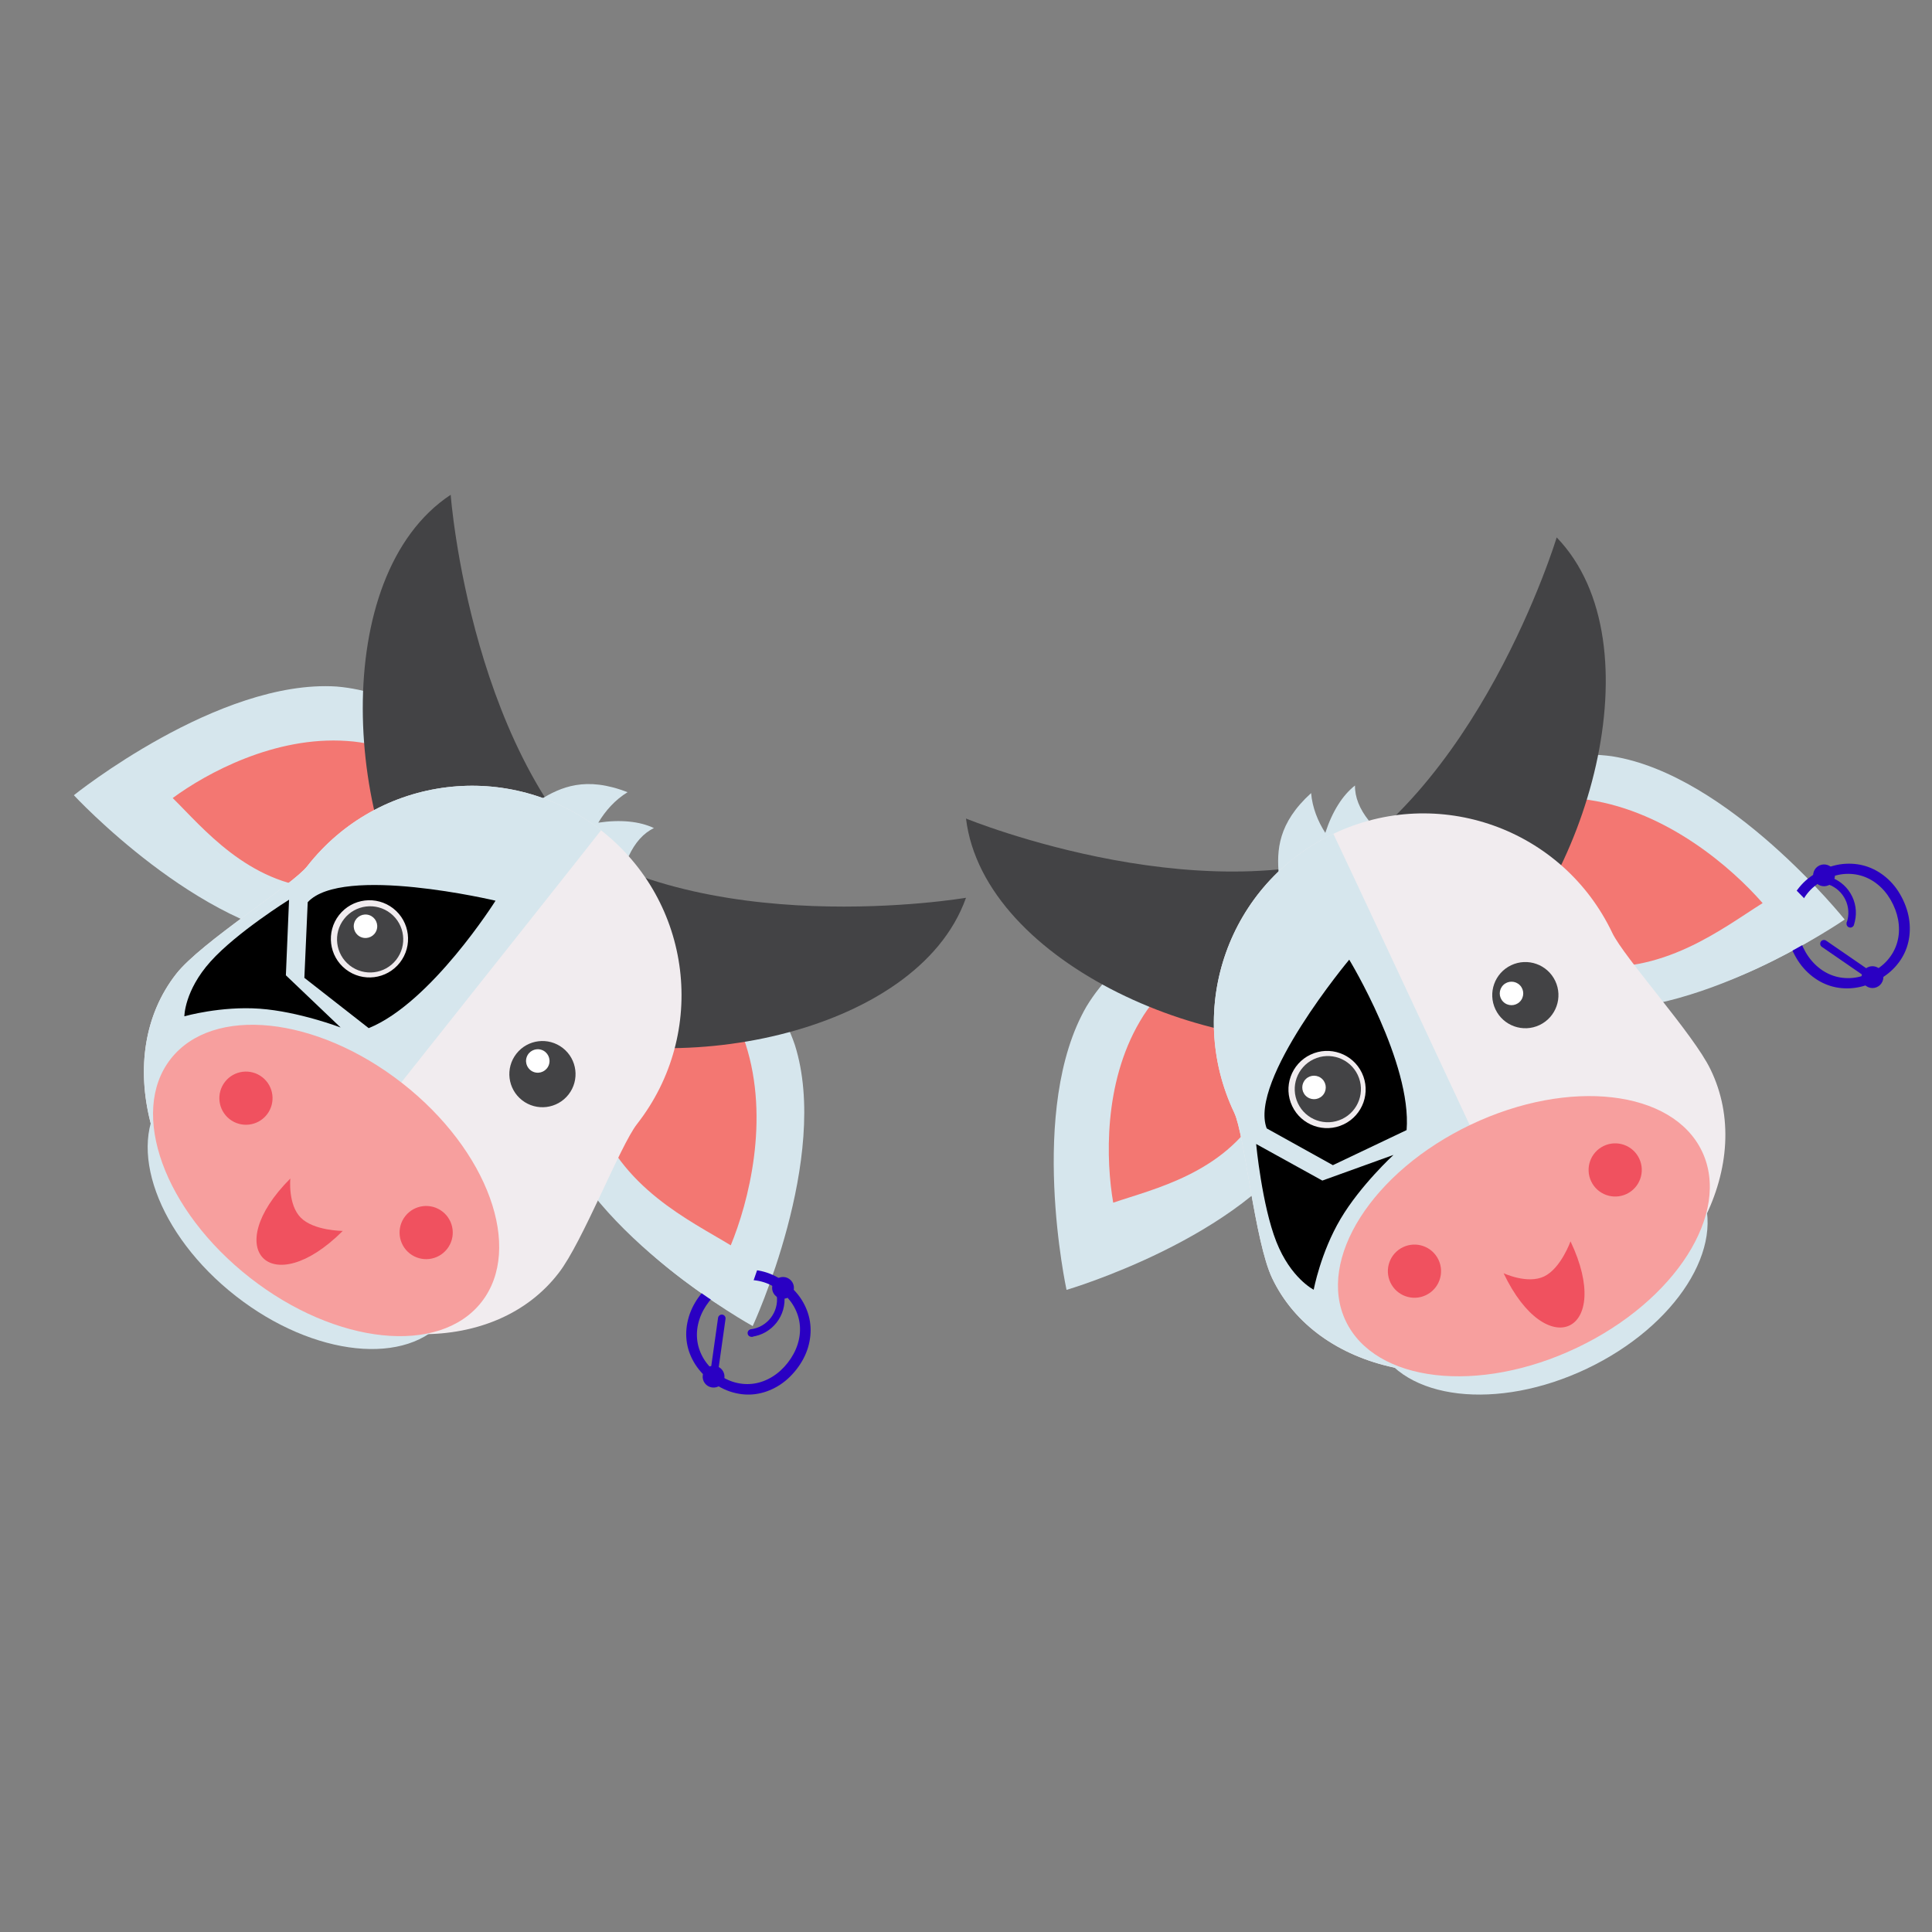 <?xml version="1.0" encoding="utf-8" ?>	<!-- Generator: Assembly 1.8 - http://assemblyapp.co -->	<svg version="1.1" xmlns="http://www.w3.org/2000/svg" xmlns:xlink="http://www.w3.org/1999/xlink" width="2048.00" height="2048.00" viewBox="0 0 2048.0 2048.0"><rect x="0" y="0" width="2048.0" height="2048.0" fill="#808080" stroke="none"/>		<rect x="0" y="0" width="2048.00" height="2048.00" fill="none" />		<g id="document" transform="matrix(1,0,0,1,1024.0,1024.0)">			<g>				<g>					<path d="M684.682,-222.348 C808.593,-202.955 931.437,-49.26 931.437,-49.26 C931.437,-49.26 770.25,61.859 645.522,44.766 C521.611,25.374 439.576,-122.896 439.576,-122.896 C439.576,-122.896 559.955,-239.44 684.682,-222.348 Z " fill="#d6e6ed" fill-opacity="1.00" />					<g>						<path d="M876.874,-14.716 C872.787,-23.304 870.458,-31.885 869.89,-40.457 C869.321,-49.03 870.333,-57.152 872.924,-64.823 C875.516,-72.493 879.683,-79.516 885.428,-85.891 C891.172,-92.267 898.338,-97.498 906.927,-101.585 C915.515,-105.673 924.094,-107.935 932.664,-108.373 C941.235,-108.81 949.313,-107.616 956.901,-104.79 C964.488,-101.963 971.429,-97.626 977.723,-91.779 C984.018,-85.931 989.209,-78.713 993.296,-70.125 C997.384,-61.536 999.724,-52.929 1000.32,-44.303 C1000.91,-35.678 999.913,-27.529 997.322,-19.859 C994.73,-12.188 990.55,-5.191 984.781,1.131 C979.011,7.453 971.832,12.658 963.244,16.745 C954.655,20.833 946.089,23.122 937.544,23.612 C928.999,24.103 920.933,22.935 913.345,20.108 C905.758,17.282 898.804,12.919 892.485,7.018 C886.165,1.117 880.962,-6.127 876.874,-14.716 Z M887.371,-19.712 C890.702,-12.713 894.919,-6.722 900.022,-1.738 C905.125,3.246 910.804,6.98 917.058,9.465 C923.313,11.951 929.988,13.065 937.084,12.809 C944.18,12.553 951.386,10.684 958.702,7.202 C966.018,3.72 972.013,-0.693 976.687,-6.039 C981.36,-11.384 984.705,-17.268 986.721,-23.689 C988.736,-30.11 989.419,-36.873 988.77,-43.976 C988.12,-51.08 986.13,-58.131 982.799,-65.129 C979.469,-72.127 975.252,-78.118 970.149,-83.102 C965.046,-88.086 959.367,-91.82 953.112,-94.306 C946.857,-96.791 940.182,-97.906 933.086,-97.65 C925.99,-97.394 918.784,-95.525 911.468,-92.043 C904.152,-88.561 898.157,-84.147 893.484,-78.802 C888.81,-73.456 885.465,-67.573 883.45,-61.151 C881.434,-54.73 880.751,-47.967 881.401,-40.864 C882.05,-33.76 884.041,-26.71 887.371,-19.712 Z " fill="#2a00c3" fill-opacity="1.00" />						<path d="M914.116,-86.48 L916.784,-93.995 C937.526,-86.63 948.383,-63.818 941.018,-43.076 L933.503,-45.745 C939.4,-62.353 930.725,-80.583 914.116,-86.48 Z " fill="#2a00c3" fill-opacity="1.00" />						<path d="M914.531,-85.662 C908.761,-82.916 901.867,-85.364 899.121,-91.134 C896.375,-96.904 898.823,-103.797 904.593,-106.544 C910.363,-109.29 917.256,-106.842 920.002,-101.072 C922.749,-95.302 920.301,-88.408 914.531,-85.662 Z " fill="#2a00c3" fill-opacity="1.00" />						<path d="M933.429,-45.216 C933.7,-47.411 935.697,-48.969 937.892,-48.698 C940.087,-48.427 941.645,-46.431 941.374,-44.235 C941.103,-42.04 939.107,-40.482 936.911,-40.753 C934.716,-41.024 933.158,-43.021 933.429,-45.216 Z " fill="#2a00c3" fill-opacity="1.00" />						<path d="M954.329,21.316 C959.628,24.964 966.762,23.648 970.41,18.349 C974.059,13.051 972.743,5.917 967.444,2.269 C963.363,-0.542 958.079,-0.38 954.204,2.335 L911.741,-26.902 C909.951,-28.134 907.412,-27.666 906.18,-25.876 C904.947,-24.085 905.415,-21.546 907.206,-20.314 L949.668,8.923 C948.442,13.463 950.248,18.506 954.329,21.316 Z " fill="#2a00c3" fill-opacity="1.00" />					</g>					<path d="M717.686,-180.005 C817.479,-164.387 916.413,-40.606 916.413,-40.606 C916.413,-40.606 786.599,48.884 686.148,35.118 C586.355,19.5 520.287,-99.911 520.287,-99.911 C520.287,-99.911 617.235,-193.771 717.686,-180.005 Z " fill="#d6e6ed" fill-opacity="1.00" />					<path d="M844.454,-66.676 C802.466,-40.405 737.123,11.652 653.568,-0.977 C568.305,-12.792 525.522,-76.263 505.027,-110.52 C535.135,-135.328 574.281,-189.588 660.358,-176.064 C743.913,-163.435 812.162,-103.702 844.454,-66.676 Z " fill="#f37772" fill-opacity="1.00" />					<path d="M127.859,42.662 C64.765,151.055 106.574,343.318 106.574,343.318 C106.574,343.318 294.462,288.301 359.855,180.724 C422.949,72.33 359.615,-84.84 359.615,-84.84 C359.615,-84.84 193.253,-64.915 127.859,42.662 Z " fill="#d6e6ed" fill-opacity="1.00" />					<path d="M156.046,250.889 C198.567,236.356 272.61,220.132 311.525,154.074 C351.991,87.278 331.779,20.838 319.385,-13.195 C284.69,-6.189 224.086,-9.672 184.358,58.675 C145.443,124.733 148.452,206.966 156.046,250.889 Z " fill="#f37772" fill-opacity="1.00" />				</g>				<g>					<path d="M359.573,-89.929 C542.6,-178.054 626.158,-454.319 626.158,-454.319 C734.653,-341.729 657.912,-80.59 538.425,17.972 C394.968,28.389 358.988,-58.345 359.573,-89.929 Z " fill="#434345" fill-opacity="1.00" />					<path d="M450.913,-133.401 C267.097,-46.933 0,-156.311 0,-156.311 C18.956,-1.107 270.015,104.022 421.861,73.448 C520.415,-31.316 475.793,-113.937 450.913,-133.401 Z " fill="#434345" fill-opacity="1.00" />				</g>				<path d="M331.603,-96.497 C329.263,-122.574 330.637,-151.425 365.829,-183.28 C367.155,-167.798 372.977,-153.449 380.872,-141.094 C388.226,-163.728 399.138,-181.006 412.354,-191.324 C412.117,-179.126 417.157,-166.419 427.085,-154.024 C401.161,-138.666 331.603,-96.497 331.603,-96.497 Z " fill="#d6e6ed" fill-opacity="1.00" />				<g>					<path d="M324.514,330.848 C306.148,292.257 295.343,178.567 284.401,155.577 C231.646,44.732 278.549,-87.36 389.394,-140.115 C500.239,-192.869 632.331,-145.966 685.086,-35.121 C697.59,-8.847 771.658,72.721 789.243,109.669 C837.348,208.629 771.367,338.722 642.458,400.074 C514.371,461.035 371.798,430.198 324.514,330.848 Z " fill="#f1ecef" fill-opacity="1.00" />					<path d="M324.514,330.848 C306.148,292.257 295.343,178.567 284.401,155.577 C231.646,44.732 278.549,-87.36 389.394,-140.115 C423.782,-67.86 600.645,312.219 642.068,399.253 C514.371,461.035 371.798,430.198 324.514,330.848 Z " fill="#d6e6ed" fill-opacity="1.00" />					<path d="M778.621,237.585 C806.893,296.99 752.983,381.712 658.208,426.818 C563.433,471.924 463.684,460.334 435.412,400.929 C407.139,341.525 461.05,256.803 555.825,211.696 C650.6,166.59 750.349,178.181 778.621,237.585 Z " fill="#d6e6ed" fill-opacity="1.00" />					<path d="M780.233,196.536 C811.311,261.835 751.954,355.011 647.657,404.649 C543.359,454.288 433.616,441.592 402.538,376.293 C371.46,310.993 430.816,217.818 535.114,168.179 C639.411,118.541 749.155,131.237 780.233,196.536 Z " fill="#f79f9e" fill-opacity="1.00" />				</g>				<g>					<path d="M467.055,173.933 C424.05,194.401 388.908,211.126 388.908,211.126 C388.908,211.126 335.758,181.595 318.745,172.142 C299.409,121.16 406.238,-6.706 406.238,-6.706 C406.238,-6.706 472.719,102.733 467.055,173.933 Z " fill="#000000" fill-opacity="1.00" />					<path d="M453.166,200.256 L377.738,227.461 L307.56,188.672 C307.56,188.672 313.744,253.717 328.988,292.331 C344.231,330.946 368.535,343.13 368.535,343.13 L368.618,342.99 C368.618,342.99 375.924,303.746 397.061,268.062 C418.198,232.379 453.166,200.256 453.166,200.256 Z " fill="#000000" fill-opacity="1.00" />				</g>				<path d="M500.842,311.38 C507.532,325.437 501.56,342.257 487.503,348.947 C473.445,355.637 456.626,349.665 449.935,335.608 C443.245,321.55 449.217,304.731 463.275,298.04 C477.332,291.35 494.152,297.322 500.842,311.38 Z " fill="#f0515f" fill-opacity="1.00" />				<path d="M713.619,204.07 C720.31,218.128 714.337,234.947 700.28,241.638 C686.222,248.328 669.403,242.356 662.712,228.298 C656.022,214.241 661.994,197.421 676.052,190.731 C690.109,184.04 706.929,190.013 713.619,204.07 Z " fill="#f0515f" fill-opacity="1.00" />				<path d="M624.616,15.813 C632.945,33.313 625.51,54.25 608.011,62.579 C590.512,70.907 569.574,63.473 561.245,45.973 C552.917,28.474 560.351,7.536 577.851,-0.792 C595.35,-9.12 616.288,-1.686 624.616,15.813 Z " fill="#434345" fill-opacity="1.00" />				<path d="M419.684,113.347 C429.396,133.753 420.726,158.168 400.32,167.88 C379.914,177.592 355.499,168.923 345.787,148.517 C336.075,128.111 344.745,103.695 365.151,93.983 C385.557,84.272 409.972,92.941 419.684,113.347 Z " fill="#f1ecef" fill-opacity="1.00" />				<path d="M587.139,20.368 C591.954,25.277 591.878,33.16 586.969,37.975 C582.06,42.791 574.177,42.715 569.362,37.806 C564.546,32.897 564.622,25.013 569.531,20.198 C574.44,15.383 582.324,15.459 587.139,20.368 Z " fill="#ffffff" fill-opacity="1.00" />				<path d="M415.242,115.461 C423.57,132.96 416.136,153.898 398.637,162.226 C381.137,170.555 360.2,163.12 351.871,145.621 C343.543,128.122 350.977,107.184 368.477,98.856 C385.976,90.527 406.914,97.962 415.242,115.461 Z " fill="#434345" fill-opacity="1.00" />				<path d="M377.808,120.021 C382.623,124.931 382.547,132.815 377.637,137.63 C372.727,142.445 364.843,142.368 360.028,137.458 C355.213,132.548 355.29,124.664 360.2,119.849 C365.11,115.034 372.993,115.111 377.808,120.021 Z " fill="#ffffff" fill-opacity="1.00" />				<path d="M569.875,325.662 C615.737,422.024 686.678,388.261 640.817,291.898 C640.817,291.898 630.52,320.658 612.784,329.099 C595.049,337.54 569.875,325.662 569.875,325.662 Z " fill="#f0515f" fill-opacity="1.00" />			</g>			<g>				<g>					<path d="M-181.423,83.627 C-143.442,203.157 -226.105,381.706 -226.105,381.706 C-226.105,381.706 -397.508,287.103 -437.912,167.87 C-475.894,48.34 -379.861,-91.272 -379.861,-91.272 C-379.861,-91.272 -221.828,-35.607 -181.423,83.627 Z " fill="#d6e6ed" fill-opacity="1.00" />					<g>						<path d="M-281.379,348.311 C-275.519,340.818 -268.882,334.904 -261.465,330.567 C-254.049,326.23 -246.33,323.508 -238.309,322.401 C-230.289,321.295 -222.144,321.888 -213.874,324.18 C-205.605,326.473 -197.724,330.549 -190.231,336.408 C-182.739,342.268 -176.883,348.934 -172.665,356.407 C-168.447,363.879 -165.908,371.641 -165.048,379.692 C-164.189,387.743 -164.97,395.89 -167.391,404.134 C-169.813,412.377 -173.953,420.245 -179.812,427.737 C-185.672,435.23 -192.328,441.168 -199.78,445.551 C-207.233,449.934 -214.97,452.679 -222.99,453.786 C-231.011,454.892 -239.138,454.276 -247.371,451.937 C-255.604,449.598 -263.467,445.499 -270.96,439.64 C-278.452,433.781 -284.326,427.138 -288.58,419.711 C-292.835,412.285 -295.392,404.546 -296.251,396.495 C-297.111,388.444 -296.312,380.274 -293.854,371.984 C-291.397,363.695 -287.238,355.804 -281.379,348.311 Z M-272.221,355.472 C-276.995,361.578 -280.473,368.026 -282.654,374.818 C-284.834,381.609 -285.64,388.358 -285.071,395.064 C-284.501,401.771 -282.518,408.241 -279.12,414.476 C-275.722,420.71 -270.832,426.323 -264.449,431.315 C-258.067,436.306 -251.441,439.699 -244.571,441.494 C-237.701,443.288 -230.943,443.654 -224.297,442.59 C-217.651,441.526 -211.296,439.117 -205.23,435.364 C-199.164,431.61 -193.744,426.681 -188.97,420.576 C-184.196,414.471 -180.718,408.022 -178.538,401.231 C-176.357,394.439 -175.551,387.69 -176.121,380.984 C-176.69,374.278 -178.674,367.807 -182.071,361.573 C-185.469,355.338 -190.359,349.725 -196.742,344.734 C-203.124,339.742 -209.751,336.349 -216.621,334.555 C-223.49,332.76 -230.248,332.395 -236.894,333.458 C-243.54,334.522 -249.895,336.931 -255.961,340.685 C-262.027,344.438 -267.447,349.367 -272.221,355.472 Z " fill="#2a00c3" fill-opacity="1.00" />						<path d="M-200.537,349.586 L-192.621,348.618 C-189.948,370.466 -205.511,390.367 -227.359,393.04 L-228.327,385.124 C-210.833,382.984 -198.397,367.081 -200.537,349.586 Z " fill="#2a00c3" fill-opacity="1.00" />						<path d="M-201.083,350.323 C-206.117,346.387 -207.005,339.125 -203.069,334.092 C-199.132,329.058 -191.871,328.17 -186.837,332.106 C-181.804,336.043 -180.916,343.304 -184.852,348.338 C-188.788,353.371 -196.05,354.259 -201.083,350.323 Z " fill="#2a00c3" fill-opacity="1.00" />						<path d="M-228.834,385.294 C-226.748,384.556 -224.463,385.647 -223.725,387.732 C-222.987,389.817 -224.078,392.103 -226.163,392.841 C-228.248,393.579 -230.534,392.488 -231.272,390.402 C-232.01,388.317 -230.919,386.032 -228.834,385.294 Z " fill="#2a00c3" fill-opacity="1.00" />						<path d="M-279.03,433.705 C-279.928,440.075 -275.565,445.87 -269.195,446.769 C-262.824,447.667 -257.029,443.304 -256.131,436.934 C-255.439,432.027 -257.943,427.371 -262.103,425.117 L-254.905,374.067 C-254.602,371.915 -256.155,369.852 -258.307,369.549 C-260.459,369.245 -262.522,370.798 -262.825,372.95 L-270.023,424 C-274.632,424.93 -278.338,428.798 -279.03,433.705 Z " fill="#2a00c3" fill-opacity="1.00" />					</g>					<path d="M-204.571,132.066 C-173.983,228.33 -240.557,372.127 -240.557,372.127 C-240.557,372.127 -378.598,295.937 -411.138,199.911 C-441.727,103.646 -364.386,-8.792 -364.386,-8.792 C-364.386,-8.792 -237.112,36.039 -204.571,132.066 Z " fill="#d6e6ed" fill-opacity="1.00" />					<path d="M-249.364,296.1 C-291.62,270.262 -367.378,235.042 -393.39,154.642 C-420.893,73.076 -383.208,6.453 -361.708,-27.183 C-326.065,-11.322 -260.036,-0.526 -233.698,82.531 C-207.686,162.932 -230.656,250.672 -249.364,296.1 Z " fill="#f37772" fill-opacity="1.00" />					<path d="M-667.195,-296.252 C-792.356,-304.302 -945.714,-181.037 -945.714,-181.037 C-945.714,-181.037 -812.585,-37.492 -687.128,-27.02 C-561.967,-18.97 -449.62,-145.824 -449.62,-145.824 C-449.62,-145.824 -541.738,-285.78 -667.195,-296.252 Z " fill="#d6e6ed" fill-opacity="1.00" />					<path d="M-840.92,-178.047 C-808.929,-146.49 -761.348,-87.485 -684.864,-82.164 C-607.027,-75.785 -556.606,-123.539 -531.69,-149.826 C-553.451,-177.742 -577.398,-233.522 -656.292,-238.548 C-732.776,-243.87 -805.011,-204.456 -840.92,-178.047 Z " fill="#f37772" fill-opacity="1.00" />				</g>				<g>					<path d="M-445.085,-148.134 C-284.503,-23.722 0,-72.326 0,-72.326 C-52.291,75.028 -320.216,122.977 -461.763,60.079 C-535.145,-63.629 -473.606,-134.554 -445.085,-148.134 Z " fill="#434345" fill-opacity="1.00" />					<path d="M-365.4,-85.819 C-524.852,-211.677 -546.259,-499.507 -546.259,-499.507 C-676.664,-413.239 -658.616,-141.656 -563.453,-19.445 C-425.705,21.954 -371.705,-54.866 -365.4,-85.819 Z " fill="#434345" fill-opacity="1.00" />				</g>				<path d="M-451.699,-176.093 C-429.411,-189.832 -402.983,-201.486 -358.765,-184.223 C-372.025,-176.123 -382.264,-164.506 -389.794,-151.925 C-366.258,-155.452 -345.926,-153.404 -330.792,-146.187 C-341.812,-140.952 -350.93,-130.768 -357.588,-116.35 C-382.906,-132.686 -451.699,-176.093 -451.699,-176.093 Z " fill="#d6e6ed" fill-opacity="1.00" />				<g>					<path d="M-837.233,8.397 C-810.906,-25.269 -714.006,-85.706 -698.322,-105.762 C-622.7,-202.464 -483.566,-219.483 -386.865,-143.862 C-290.164,-68.24 -273.144,70.894 -348.765,167.595 C-366.69,190.517 -406.598,293.214 -431.805,325.447 C-498.868,412.68 -644.734,411.738 -757.194,323.793 C-868.937,236.408 -905.013,95.07 -837.233,8.397 Z " fill="#f1ecef" fill-opacity="1.00" />					<path d="M-837.233,8.397 C-810.906,-25.269 -714.006,-85.706 -698.322,-105.762 C-622.7,-202.464 -483.566,-219.483 -386.865,-143.862 C-436.159,-80.827 -697.257,247.148 -756.634,323.077 C-868.937,236.408 -905.013,95.07 -837.233,8.397 Z " fill="#d6e6ed" fill-opacity="1.00" />					<path d="M-551.002,373.065 C-591.529,424.889 -691.409,414.486 -774.09,349.828 C-856.772,285.17 -890.944,190.743 -850.417,138.919 C-809.89,87.095 -710.01,97.498 -627.329,162.156 C-544.648,226.814 -510.475,321.241 -551.002,373.065 Z " fill="#d6e6ed" fill-opacity="1.00" />					<path d="M-513.553,356.176 C-558.102,413.143 -667.977,401.642 -758.966,330.488 C-849.955,259.333 -887.602,155.47 -843.053,98.503 C-798.504,41.536 -688.629,53.038 -597.64,124.192 C-506.652,195.346 -469.004,299.209 -513.553,356.176 Z " fill="#f79f9e" fill-opacity="1.00" />				</g>				<g>					<path d="M-633.181,65.865 C-670.698,36.526 -701.356,12.551 -701.356,12.551 C-701.356,12.551 -698.668,-48.192 -697.807,-67.635 C-660.825,-107.703 -498.711,-69.216 -498.711,-69.216 C-498.711,-69.216 -566.945,39.139 -633.181,65.865 Z " fill="#000000" fill-opacity="1.00" />					<path d="M-662.935,65.193 L-720.961,9.852 L-717.592,-70.262 C-717.592,-70.262 -773.03,-35.683 -800.773,-4.8 C-828.516,26.083 -828.565,53.27 -828.565,53.27 L-828.403,53.282 C-828.403,53.282 -790.026,42.294 -748.659,45.271 C-707.292,48.249 -662.935,65.193 -662.935,65.193 Z " fill="#000000" fill-opacity="1.00" />				</g>				<path d="M-741.074,157.474 C-750.664,169.738 -768.38,171.905 -780.644,162.315 C-792.908,152.724 -795.075,135.008 -785.485,122.744 C-775.894,110.481 -758.178,108.313 -745.914,117.904 C-733.651,127.494 -731.483,145.21 -741.074,157.474 Z " fill="#f0515f" fill-opacity="1.00" />				<path d="M-550.041,299.938 C-559.632,312.202 -577.348,314.369 -589.612,304.778 C-601.875,295.188 -604.042,277.472 -594.452,265.208 C-584.862,252.944 -567.145,250.777 -554.882,260.368 C-542.618,269.958 -540.451,287.674 -550.041,299.938 Z " fill="#f0515f" fill-opacity="1.00" />				<path d="M-421.342,136.235 C-433.281,151.501 -455.335,154.199 -470.601,142.26 C-485.867,130.322 -488.565,108.268 -476.627,93.002 C-464.688,77.735 -442.634,75.037 -427.368,86.976 C-412.101,98.914 -409.404,120.968 -421.342,136.235 Z " fill="#434345" fill-opacity="1.00" />				<path d="M-600.125,-3.575 C-614.046,14.227 -639.763,17.373 -657.565,3.451 C-675.368,-10.47 -678.513,-36.188 -664.592,-53.99 C-650.67,-71.792 -624.953,-74.938 -607.151,-61.016 C-589.349,-47.095 -586.203,-21.378 -600.125,-3.575 Z " fill="#f1ecef" fill-opacity="1.00" />				<path d="M-442.153,104.736 C-444.395,111.236 -451.482,114.689 -457.983,112.447 C-464.484,110.205 -467.936,103.117 -465.694,96.616 C-463.452,90.115 -456.365,86.663 -449.864,88.905 C-443.363,91.147 -439.911,98.235 -442.153,104.736 Z " fill="#ffffff" fill-opacity="1.00" />				<path d="M-604,-6.606 C-615.938,8.661 -637.992,11.358 -653.259,-0.58 C-668.525,-12.519 -671.223,-34.572 -659.284,-49.839 C-647.346,-65.105 -625.292,-67.803 -610.025,-55.865 C-594.759,-43.926 -592.061,-21.872 -604,-6.606 Z " fill="#434345" fill-opacity="1.00" />				<path d="M-624.796,-38.063 C-627.039,-31.562 -634.128,-28.111 -640.628,-30.354 C-647.129,-32.597 -650.581,-39.685 -648.338,-46.186 C-646.095,-52.687 -639.006,-56.139 -632.506,-53.896 C-626.005,-51.653 -622.553,-44.564 -624.796,-38.063 Z " fill="#ffffff" fill-opacity="1.00" />				<path d="M-716.213,225.268 C-791.675,300.73 -736.12,356.285 -660.658,280.823 C-660.658,280.823 -691.206,280.743 -705.094,266.854 C-718.983,252.965 -716.213,225.268 -716.213,225.268 Z " fill="#f0515f" fill-opacity="1.00" />			</g>		</g>	</svg>
